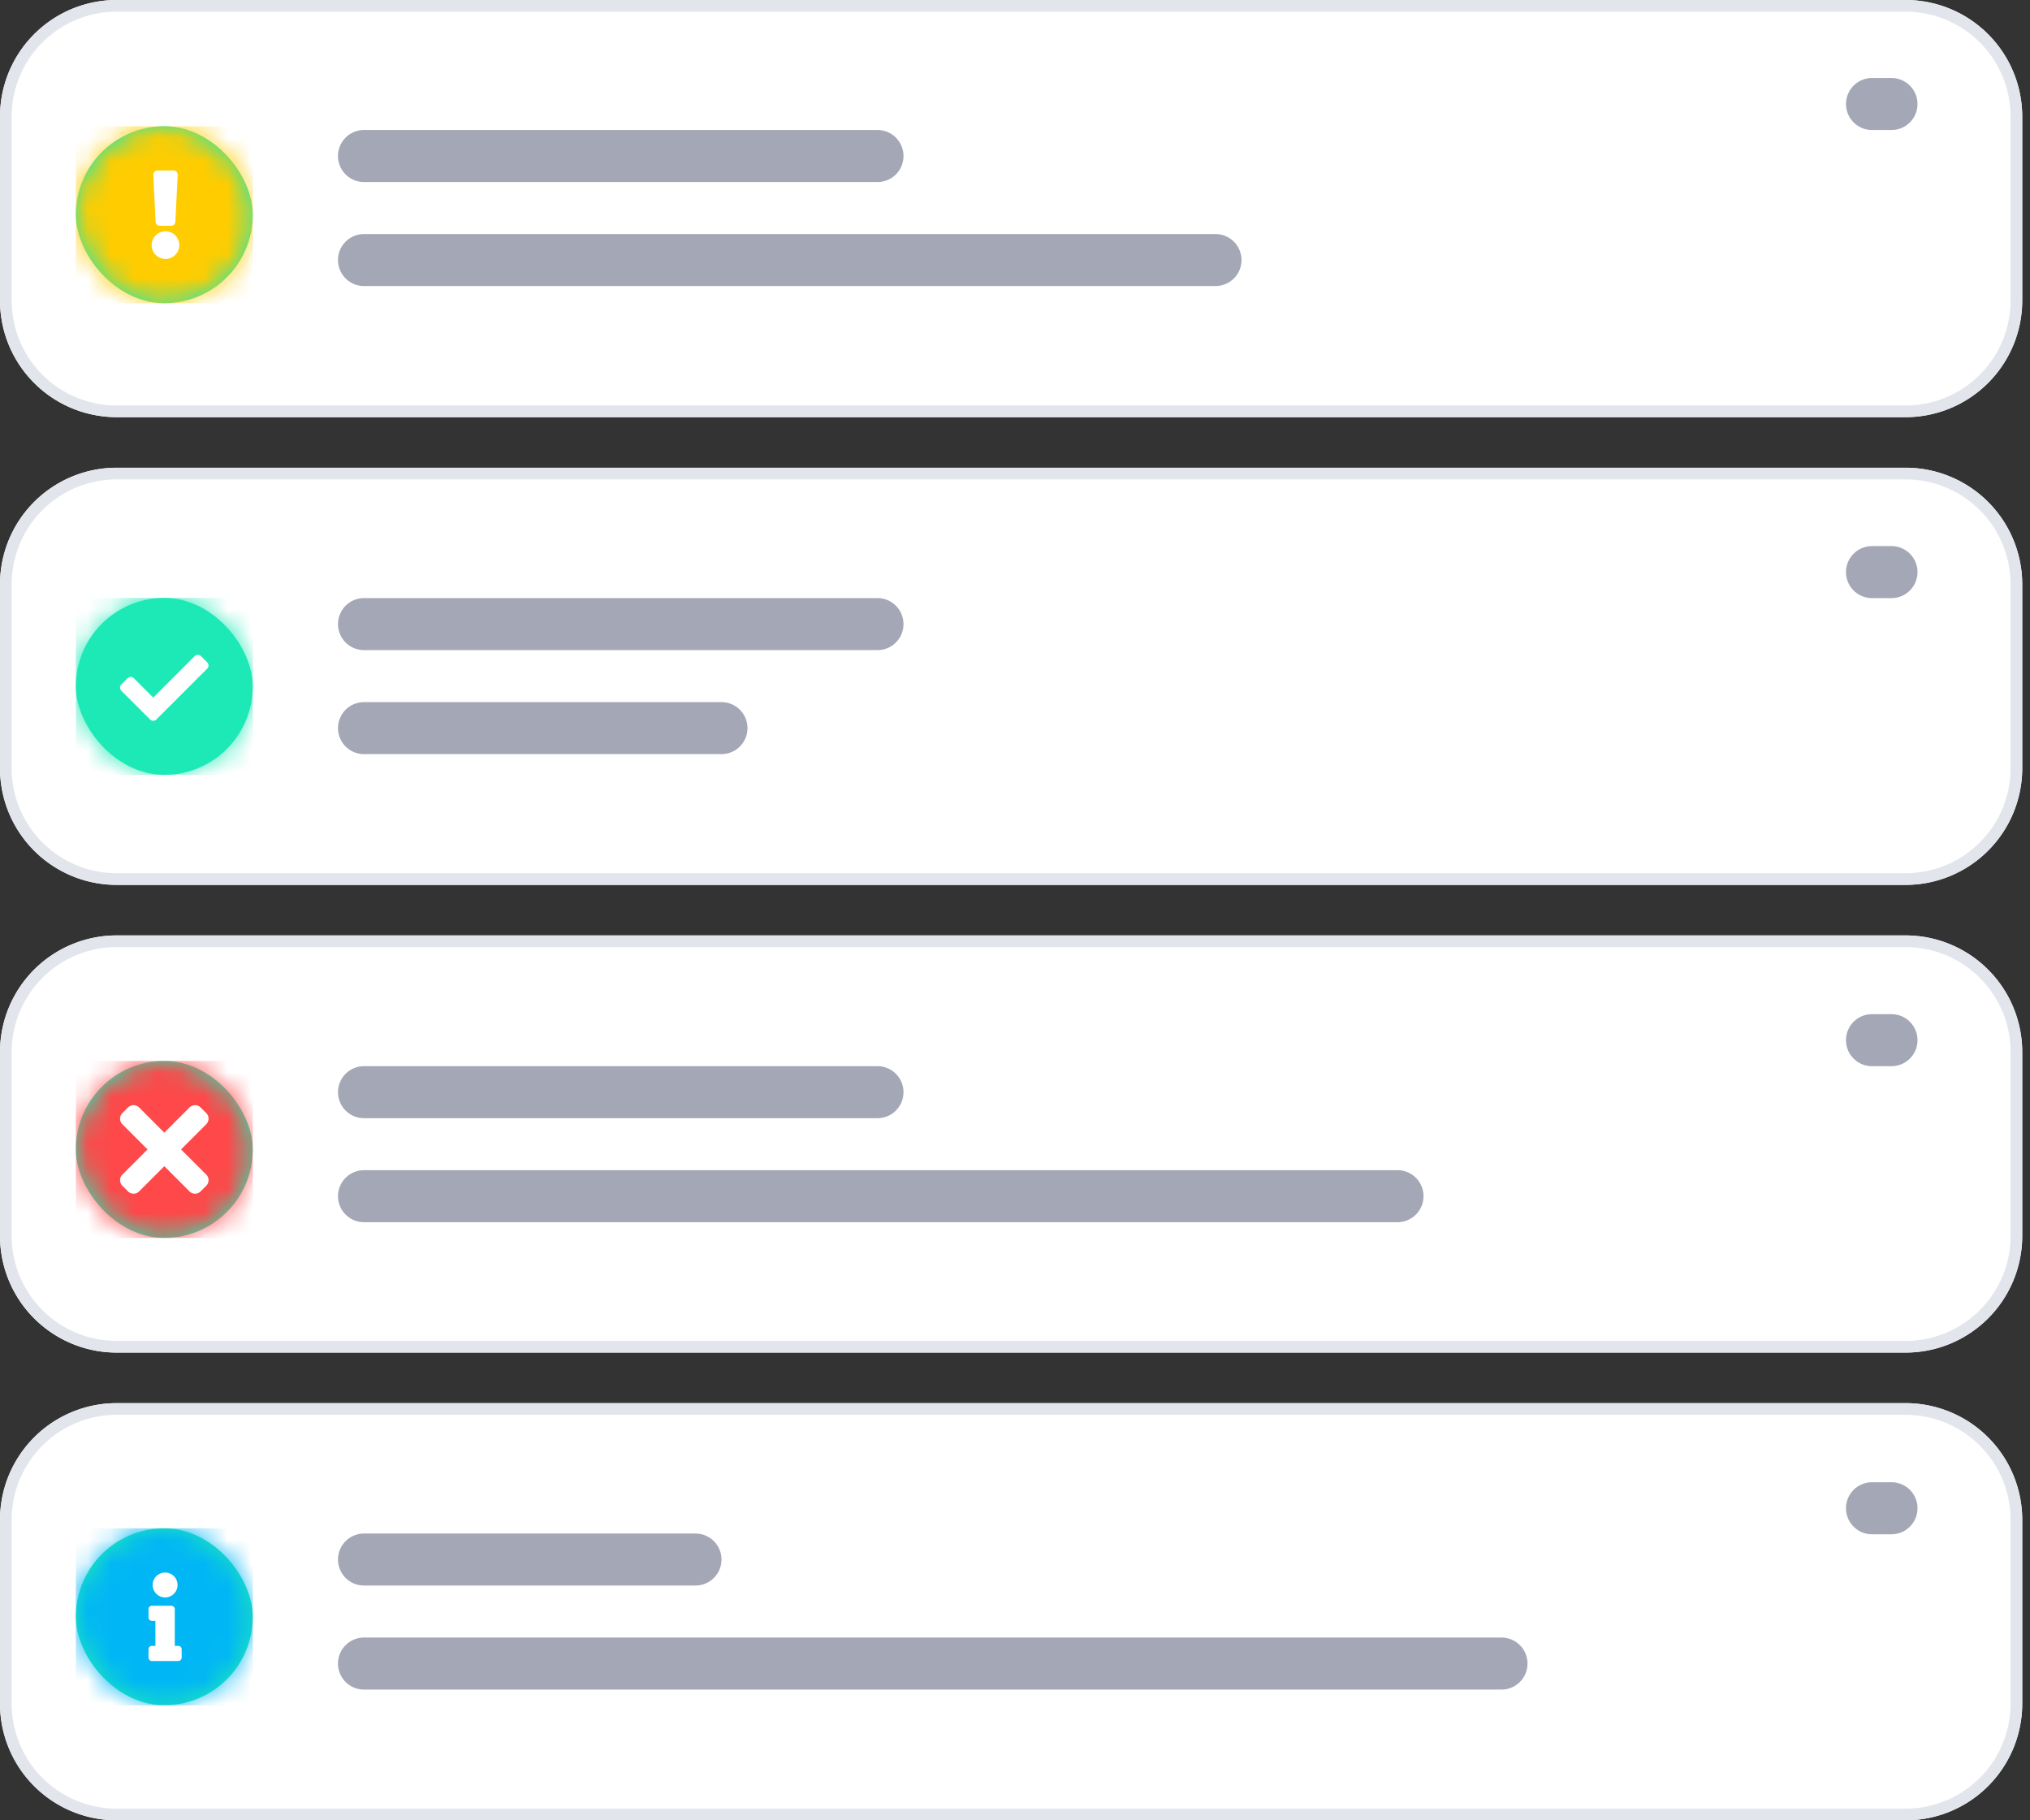 <svg xmlns="http://www.w3.org/2000/svg" xmlns:xlink="http://www.w3.org/1999/xlink" width="87" height="78" viewBox="0 0 87 78"><rect x="0" y="0" width="87" height="78" fill="#333333" stroke="none"/><defs><rect id="a" width="7.583" height="7.583" rx="3.792"/><rect id="c" width="7.583" height="7.583" rx="3.792"/><rect id="e" width="7.583" height="7.583" rx="3.792"/><rect id="g" width="7.583" height="7.583" rx="3.792"/></defs><g fill="none" fill-rule="evenodd"><path fill="#A4A7B5" fill-rule="nonzero" d="M15.6 7.8a1.114 1.114 0 0 1 0-2.229h22.007a1.114 1.114 0 0 1 0 2.229H15.6zm0 4.457a1.114 1.114 0 0 1 0-2.228h36.493a1.114 1.114 0 1 1 0 2.228H15.6zM15.6 27.857a1.114 1.114 0 0 1 0-2.228h22.007a1.114 1.114 0 1 1 0 2.228H15.6zm0 4.457a1.114 1.114 0 1 1 0-2.228h36.493a1.114 1.114 0 1 1 0 2.228H15.6zM15.6 47.914a1.114 1.114 0 1 1 0-2.228h22.007a1.114 1.114 0 1 1 0 2.228H15.6zm0 4.457a1.114 1.114 0 1 1 0-2.228h36.493a1.114 1.114 0 0 1 0 2.228H15.6zM15.6 67.94a1.114 1.114 0 1 1 0-2.228h22.007a1.114 1.114 0 1 1 0 2.228H15.6zm0 4.458a1.114 1.114 0 1 1 0-2.229h36.493a1.114 1.114 0 1 1 0 2.229H15.6z"/><path fill="#A4A7B5" fill-rule="nonzero" d="M15.6 7.8a1.114 1.114 0 0 1 0-2.229h22.007a1.114 1.114 0 0 1 0 2.229H15.6zM15.6 12.257a1.114 1.114 0 0 1 0-2.228h36.493a1.114 1.114 0 1 1 0 2.228H15.6z"/><path fill="#FFF" fill-rule="nonzero" d="M5 0h76.667a5 5 0 0 1 5 5v7.875a5 5 0 0 1-5 5H5a5 5 0 0 1-5-5V5a5 5 0 0 1 5-5z"/><path fill="#E3E5ED" fill-rule="nonzero" d="M5 .5A4.5 4.5 0 0 0 .5 5v7.875a4.5 4.5 0 0 0 4.5 4.5h76.667a4.5 4.5 0 0 0 4.5-4.5V5a4.5 4.5 0 0 0-4.5-4.5H5zM5 0h76.667a5 5 0 0 1 5 5v7.875a5 5 0 0 1-5 5H5a5 5 0 0 1-5-5V5a5 5 0 0 1 5-5z"/><g transform="translate(3.25 5.409)"><mask id="b" fill="#fff"><use xlink:href="#a"/></mask><use fill="#1DE9B6" xlink:href="#a"/><g fill="#FC0" mask="url(#b)"><path d="M0 0h7.583v7.583H0z"/></g></g><path d="M4.875 7.034h4.333v4.333H4.875z"/><path fill="#FFF" fill-rule="nonzero" d="M7.685 10.504a.593.593 0 1 1-1.186-.001.593.593 0 0 1 1.186.001zM6.569 7.491l.1 2.015a.178.178 0 0 0 .178.169h.491a.178.178 0 0 0 .178-.17l.1-2.014a.178.178 0 0 0-.177-.186h-.693a.178.178 0 0 0-.177.186zM5 20.042h76.667a5 5 0 0 1 5 5v7.875a5 5 0 0 1-5 5H5a5 5 0 0 1-5-5v-7.875a5 5 0 0 1 5-5z"/><path fill="#E3E5ED" fill-rule="nonzero" d="M5 20.542a4.5 4.5 0 0 0-4.5 4.5v7.875a4.5 4.5 0 0 0 4.5 4.5h76.667a4.5 4.5 0 0 0 4.5-4.5v-7.875a4.5 4.5 0 0 0-4.5-4.5H5zm0-.5h76.667a5 5 0 0 1 5 5v7.875a5 5 0 0 1-5 5H5a5 5 0 0 1-5-5v-7.875a5 5 0 0 1 5-5z"/><g transform="translate(3.25 25.62)"><mask id="d" fill="#fff"><use xlink:href="#c"/></mask><use fill="#1DE9B6" xlink:href="#c"/><g fill="#1DE9B6" mask="url(#d)"><path d="M0 0h7.583v7.583H0z"/></g></g><path d="M4.875 27.246h4.333v4.333H4.875z"/><path fill="#FFF" fill-rule="nonzero" d="M6.434 30.83L5.2 29.598a.19.19 0 0 1 0-.268l.268-.268a.19.19 0 0 1 .269 0l.83.83 1.778-1.778a.19.19 0 0 1 .268 0l.268.268a.19.19 0 0 1 0 .268l-2.18 2.18a.19.19 0 0 1-.268 0zM5 40.083h76.667a5 5 0 0 1 5 5v7.875a5 5 0 0 1-5 5H5a5 5 0 0 1-5-5v-7.875a5 5 0 0 1 5-5z"/><path fill="#E3E5ED" fill-rule="nonzero" d="M5 40.583a4.5 4.5 0 0 0-4.5 4.5v7.875a4.5 4.5 0 0 0 4.5 4.5h76.667a4.5 4.5 0 0 0 4.5-4.5v-7.875a4.5 4.5 0 0 0-4.5-4.5H5zm0-.5h76.667a5 5 0 0 1 5 5v7.875a5 5 0 0 1-5 5H5a5 5 0 0 1-5-5v-7.875a5 5 0 0 1 5-5z"/><g transform="translate(3.25 45.461)"><mask id="f" fill="#fff"><use xlink:href="#e"/></mask><use fill="#1DE9B6" xlink:href="#e"/><g fill="#FE4849" mask="url(#f)"><path d="M0 0h7.583v7.583H0z"/></g></g><path fill="#FFF" fill-rule="nonzero" d="M7.76 49.253l1.078-1.078a.339.339 0 0 0 0-.48l-.24-.239a.339.339 0 0 0-.478 0l-1.078 1.078-1.078-1.078a.339.339 0 0 0-.48 0l-.239.24a.339.339 0 0 0 0 .479l1.078 1.078-1.078 1.078a.339.339 0 0 0 0 .479l.24.24a.339.339 0 0 0 .479 0l1.078-1.078L8.12 51.05a.339.339 0 0 0 .479 0l.24-.24a.339.339 0 0 0 0-.48L7.76 49.254z"/><path d="M4.875 47.086h4.333v4.333H4.875z"/><path fill="#FFF" fill-rule="nonzero" d="M5 60.125h76.667a5 5 0 0 1 5 5V73a5 5 0 0 1-5 5H5a5 5 0 0 1-5-5v-7.875a5 5 0 0 1 5-5z"/><path fill="#E3E5ED" fill-rule="nonzero" d="M5 60.625a4.5 4.5 0 0 0-4.5 4.5V73A4.5 4.5 0 0 0 5 77.5h76.667a4.5 4.5 0 0 0 4.5-4.5v-7.875a4.5 4.5 0 0 0-4.5-4.5H5zm0-.5h76.667a5 5 0 0 1 5 5V73a5 5 0 0 1-5 5H5a5 5 0 0 1-5-5v-7.875a5 5 0 0 1 5-5z"/><g transform="translate(3.25 65.487)"><mask id="h" fill="#fff"><use xlink:href="#g"/></mask><use fill="#1DE9B6" xlink:href="#g"/><g fill="#01B6F5" mask="url(#h)"><path d="M0 0h7.583v7.583H0z"/></g></g><path fill="#FFF" fill-rule="nonzero" d="M6.513 70.525h.148v-1.07h-.148a.148.148 0 0 1-.148-.148v-.354c0-.081.066-.148.148-.148h.83c.08 0 .147.067.147.148v1.572h.148c.082 0 .148.066.148.148v.354a.148.148 0 0 1-.148.148H6.513a.148.148 0 0 1-.148-.148v-.354c0-.082.066-.148.148-.148zm.563-3.142a.533.533 0 1 0 0 1.067.533.533 0 0 0 0-1.067z"/><path d="M4.875 67.112h4.333v4.334H4.875z"/><path fill="#A4A7B5" fill-rule="nonzero" d="M80.229 5.571a1.114 1.114 0 0 1 0-2.228h.835a1.114 1.114 0 0 1 0 2.228h-.835zM80.229 25.629a1.114 1.114 0 1 1 0-2.229h.835a1.114 1.114 0 1 1 0 2.229h-.835zM80.229 45.686a1.114 1.114 0 1 1 0-2.229h.835a1.114 1.114 0 1 1 0 2.229h-.835zM80.229 65.743a1.114 1.114 0 1 1 0-2.229h.835a1.114 1.114 0 1 1 0 2.229h-.835zM15.6 7.8a1.114 1.114 0 0 1 0-2.229h22.007a1.114 1.114 0 0 1 0 2.229H15.6zm0 4.457a1.114 1.114 0 0 1 0-2.228h36.493a1.114 1.114 0 1 1 0 2.228H15.6zM15.6 27.857a1.114 1.114 0 0 1 0-2.228h22.007a1.114 1.114 0 1 1 0 2.228H15.6zm0 4.457a1.114 1.114 0 1 1 0-2.228h15.321a1.114 1.114 0 1 1 0 2.228H15.6zM15.6 47.914a1.114 1.114 0 1 1 0-2.228h22.007a1.114 1.114 0 1 1 0 2.228H15.6zm0 4.457a1.114 1.114 0 1 1 0-2.228h44.293a1.114 1.114 0 0 1 0 2.228H15.6zM15.6 67.94a1.114 1.114 0 1 1 0-2.228h14.207a1.114 1.114 0 1 1 0 2.228H15.6zm0 4.458a1.114 1.114 0 1 1 0-2.229h48.75a1.114 1.114 0 1 1 0 2.229H15.6z"/></g></svg>